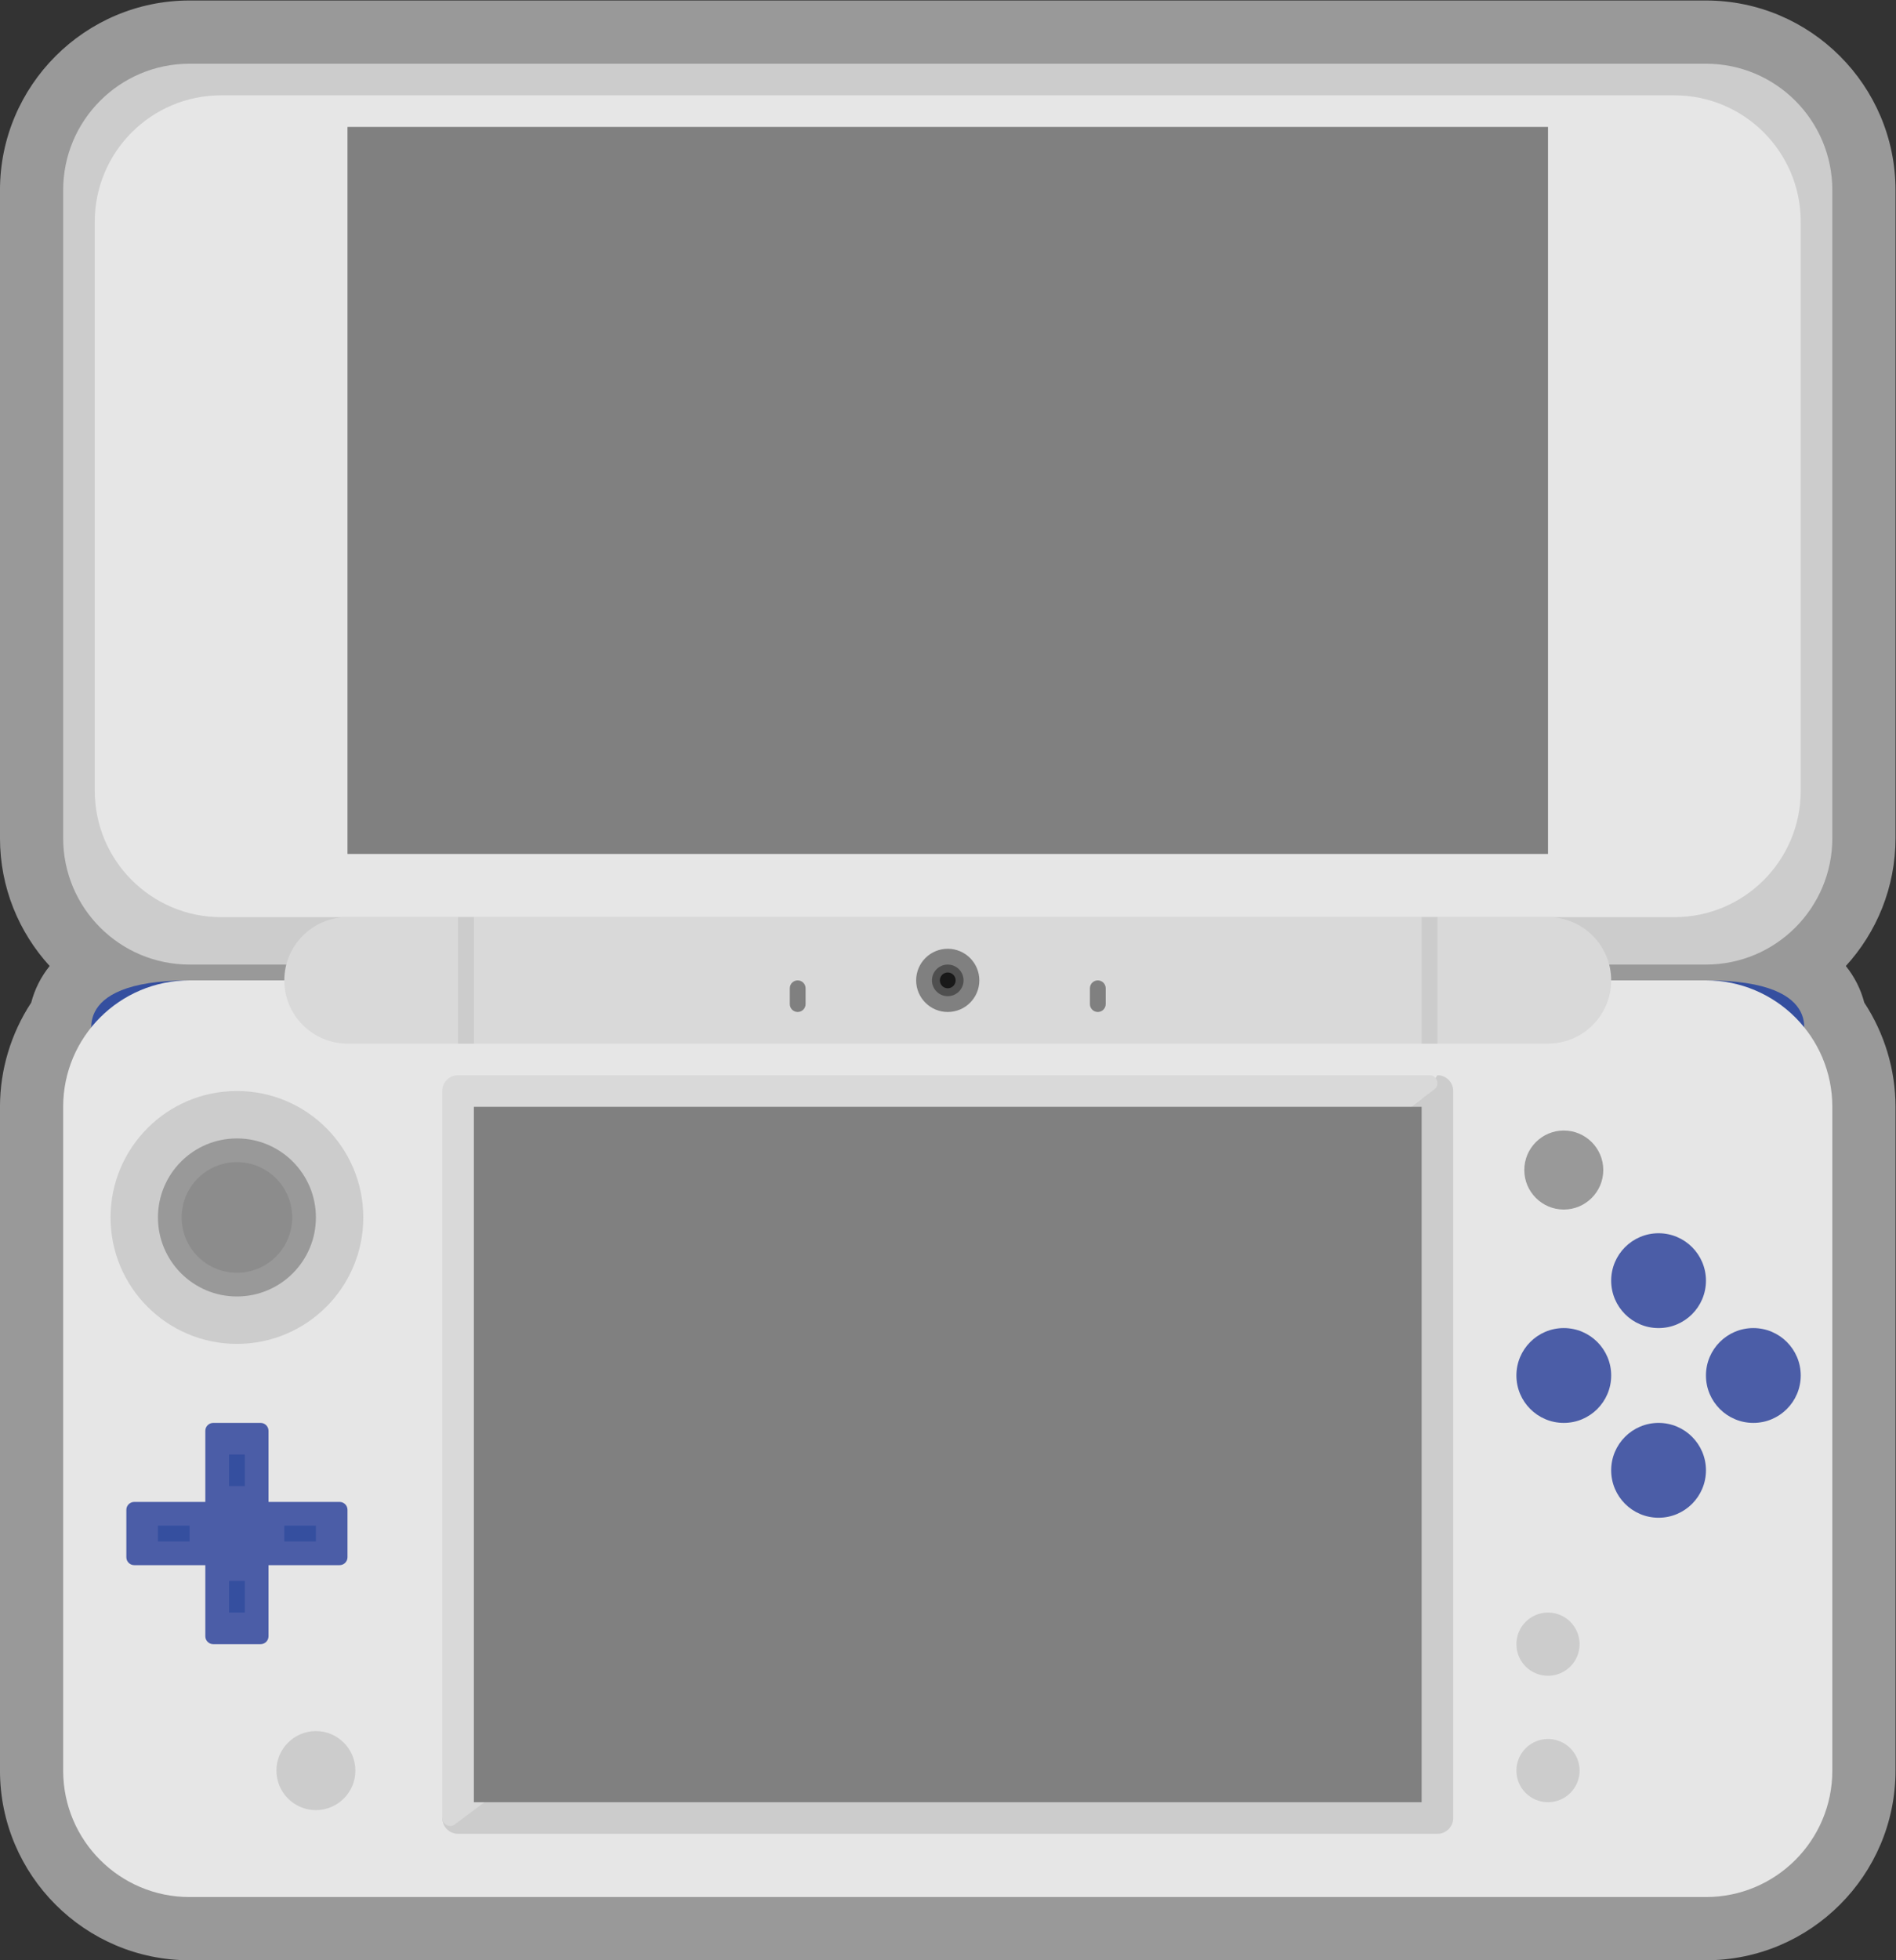 <?xml version="1.0" encoding="UTF-8" standalone="no"?>
<svg
   xmlns:dc="http://purl.org/dc/elements/1.1/"
   xmlns:cc="http://creativecommons.org/ns#"
   xmlns:rdf="http://www.w3.org/1999/02/22-rdf-syntax-ns#"
   xmlns:svg="http://www.w3.org/2000/svg"
   xmlns="http://www.w3.org/2000/svg"
   viewBox="0 0 320 330.667"
   height="330.667"
   width="320"
   xml:space="preserve"
   id="svg2"
   version="1.1"><rect x="0" y="0" width="320" height="330.667" fill="#333333" stroke="none"/><defs
     id="defs6"><clipPath
       id="clipPath18"
       clipPathUnits="userSpaceOnUse"><path
         id="path16"
         d="M 0,256 H 256 V 0 H 0 Z" /></clipPath><clipPath
       id="clipPath26"
       clipPathUnits="userSpaceOnUse"><path
         id="path24"
         d="M 8,252 H 248 V 4 H 8 Z" /></clipPath></defs><g
     transform="matrix(1.333,0,0,-1.333,-10.667,336)"
     id="g10"><g
       id="g12"><g
         clip-path="url(#clipPath18)"
         id="g14"><g
           id="g20"><g
             id="g22" /><g
             id="g34"><g
               style="opacity:0.5"
               id="g32"
               clip-path="url(#clipPath26)"><g
                 id="g30"
                 transform="translate(248,228)"><path
                   id="path28"
                   style="fill:#ffffff;fill-opacity:1;fill-rule:nonzero;stroke:none"
                   d="m 0,0 c 0,13.233 -10.767,24 -24,24 h -192 c -13.233,0 -24,-10.767 -24,-24 v -82 c 0,-6.229 2.386,-11.911 6.29,-16.181 -1.109,-1.378 -1.9,-2.953 -2.337,-4.635 -2.562,-3.899 -3.953,-8.5 -3.953,-13.184 v -84 c 0,-13.233 10.767,-24 24,-24 h 192 c 13.233,0 24,10.767 24,24 v 84 c 0,4.684 -1.391,9.285 -3.953,13.184 -0.437,1.682 -1.228,3.257 -2.337,4.635 C -2.386,-93.911 0,-88.229 0,-82 Z" /></g></g></g></g><g
           transform="translate(20,120)"
           id="g36"><path
             id="path38"
             style="fill:#354f9f;fill-opacity:1;fill-rule:nonzero;stroke:none"
             d="m 0,0 c 0,0 -4,8 12,8 h 8 V 0 Z" /></g><g
           transform="translate(236,120)"
           id="g40"><path
             id="path42"
             style="fill:#354f9f;fill-opacity:1;fill-rule:nonzero;stroke:none"
             d="m 0,0 c 0,0 4,8 -12,8 h -8 V 0 Z" /></g><g
           transform="translate(224,12)"
           id="g44"><path
             id="path46"
             style="fill:#e6e6e6;fill-opacity:1;fill-rule:nonzero;stroke:none"
             d="m 0,0 h -192 c -8.836,0 -16,7.163 -16,16 v 84 c 0,8.837 7.164,16 16,16 H 0 c 8.837,0 16,-7.163 16,-16 V 16 C 16,7.163 8.837,0 0,0" /></g><g
           transform="translate(224,130)"
           id="g48"><path
             id="path50"
             style="fill:#cccccc;fill-opacity:1;fill-rule:nonzero;stroke:none"
             d="m 0,0 h -192 c -8.836,0 -16,7.164 -16,16 v 82 c 0,8.836 7.164,16 16,16 H 0 c 8.837,0 16,-7.164 16,-16 V 16 C 16,7.164 8.837,0 0,0" /></g><g
           transform="translate(220,136)"
           id="g52"><path
             id="path54"
             style="fill:#e6e6e6;fill-opacity:1;fill-rule:nonzero;stroke:none"
             d="m 0,0 h -184 c -8.836,0 -16,7.164 -16,16 v 72 c 0,8.836 7.164,16 16,16 H 0 c 8.837,0 16,-7.164 16,-16 V 16 C 16,7.164 8.837,0 0,0" /></g><g
           transform="translate(188,113)"
           id="g56"><path
             id="path58"
             style="fill:#cccccc;fill-opacity:1;fill-rule:nonzero;stroke:none"
             d="m 0,0 -116,-87 -8,-4 c 0,-1.104 0.896,-2 2,-2 h 6 118 c 1.104,0 2,0.896 2,2 V -1 1 C 4,2.104 3.104,3 2,3 Z" /></g><g
           transform="translate(64,22)"
           id="g60"><path
             id="path62"
             style="fill:#d9d9d9;fill-opacity:1;fill-rule:nonzero;stroke:none"
             d="m 0,0 v 92 c 0,1.104 0.896,2 2,2 h 123 c 0.961,0 1.369,-1.224 0.6,-1.8 L 1.6,-0.8 C 0.941,-1.294 0,-0.824 0,0" /></g><path
           id="path64"
           style="fill:#808080;fill-opacity:1;fill-rule:nonzero;stroke:none"
           d="M 204,144 H 52 v 92 h 152 z" /><path
           id="path66"
           style="fill:#808080;fill-opacity:1;fill-rule:nonzero;stroke:none"
           d="M 188,24 H 68 v 88 h 120 z" /><g
           transform="translate(204,120)"
           id="g68"><path
             id="path70"
             style="fill:#d9d9d9;fill-opacity:1;fill-rule:nonzero;stroke:none"
             d="m 0,0 h -152 c -4.418,0 -8,3.582 -8,8 0,4.418 3.582,8 8,8 H 0 C 4.418,16 8,12.418 8,8 8,3.582 4.418,0 0,0" /></g><path
           id="path72"
           style="fill:#cccccc;fill-opacity:1;fill-rule:nonzero;stroke:none"
           d="m 68,120 h -2 v 16 h 2 z" /><path
           id="path74"
           style="fill:#cccccc;fill-opacity:1;fill-rule:nonzero;stroke:none"
           d="m 190,120 h -2 v 16 h 2 z" /><g
           transform="translate(147,124)"
           id="g76"><path
             id="path78"
             style="fill:#808080;fill-opacity:1;fill-rule:nonzero;stroke:none"
             d="M 0,0 V 0 C -0.553,0 -1,0.447 -1,1 V 3 C -1,3.552 -0.553,4 0,4 0.553,4 1,3.552 1,3 V 1 C 1,0.447 0.553,0 0,0" /></g><g
           transform="translate(109,124)"
           id="g80"><path
             id="path82"
             style="fill:#808080;fill-opacity:1;fill-rule:nonzero;stroke:none"
             d="M 0,0 V 0 C -0.552,0 -1,0.447 -1,1 V 3 C -1,3.552 -0.552,4 0,4 0.552,4 1,3.552 1,3 V 1 C 1,0.447 0.552,0 0,0" /></g><g
           transform="translate(132,128)"
           id="g84"><path
             id="path86"
             style="fill:#808080;fill-opacity:1;fill-rule:nonzero;stroke:none"
             d="m 0,0 c 0,-2.209 -1.791,-4 -4,-4 -2.209,0 -4,1.791 -4,4 0,2.209 1.791,4 4,4 2.209,0 4,-1.791 4,-4" /></g><g
           transform="translate(126,128)"
           id="g88"><path
             id="path90"
             style="fill:#4f4f4f;fill-opacity:1;fill-rule:nonzero;stroke:none"
             d="M 0,0 C 0,1.104 0.896,2 2,2 3.104,2 4,1.104 4,0 4,-1.104 3.104,-2 2,-2 0.896,-2 0,-1.104 0,0" /></g><g
           transform="translate(129,128)"
           id="g92"><path
             id="path94"
             style="fill:#191919;fill-opacity:1;fill-rule:nonzero;stroke:none"
             d="m 0,0 c 0,-0.552 -0.448,-1 -1,-1 -0.552,0 -1,0.448 -1,1 0,0.552 0.448,1 1,1 0.552,0 1,-0.448 1,-1" /></g><g
           transform="translate(51,62)"
           id="g96"><path
             id="path98"
             style="fill:#4b5da7;fill-opacity:1;fill-rule:nonzero;stroke:none"
             d="m 0,0 h -9 v 9 c 0,0.553 -0.448,1 -1,1 h -6 c -0.552,0 -1,-0.447 -1,-1 V 0 h -9 c -0.552,0 -1,-0.447 -1,-1 v -6 c 0,-0.553 0.448,-1 1,-1 h 9 v -9 c 0,-0.553 0.448,-1 1,-1 h 6 c 0.552,0 1,0.447 1,1 v 9 h 9 c 0.552,0 1,0.447 1,1 v 6 C 1,-0.447 0.552,0 0,0" /></g><path
           id="path100"
           style="fill:#354f9f;fill-opacity:1;fill-rule:nonzero;stroke:none"
           d="m 32,57 h -4 v 2 h 4 z" /><path
           id="path102"
           style="fill:#354f9f;fill-opacity:1;fill-rule:nonzero;stroke:none"
           d="m 48,57 h -4 v 2 h 4 z" /><path
           id="path104"
           style="fill:#354f9f;fill-opacity:1;fill-rule:nonzero;stroke:none"
           d="m 37,68 h 2 v -4 h -2 z" /><path
           id="path106"
           style="fill:#354f9f;fill-opacity:1;fill-rule:nonzero;stroke:none"
           d="m 37,52 h 2 v -4 h -2 z" /><g
           transform="translate(54,98)"
           id="g108"><path
             id="path110"
             style="fill:#cccccc;fill-opacity:1;fill-rule:nonzero;stroke:none"
             d="m 0,0 c 0,-8.837 -7.164,-16 -16,-16 -8.836,0 -16,7.163 -16,16 0,8.837 7.164,16 16,16 C -7.164,16 0,8.837 0,0" /></g><g
           transform="translate(48,98)"
           id="g112"><path
             id="path114"
             style="fill:#999999;fill-opacity:1;fill-rule:nonzero;stroke:none"
             d="m 0,0 c 0,-5.522 -4.477,-10 -10,-10 -5.523,0 -10,4.478 -10,10 0,5.522 4.477,10 10,10 C -4.477,10 0,5.522 0,0" /></g><g
           transform="translate(45,98)"
           id="g116"><path
             id="path118"
             style="fill:#8c8c8c;fill-opacity:1;fill-rule:nonzero;stroke:none"
             d="m 0,0 c 0,-3.866 -3.134,-7 -7,-7 -3.866,0 -7,3.134 -7,7 0,3.866 3.134,7 7,7 3.866,0 7,-3.134 7,-7" /></g><g
           transform="translate(48,33)"
           id="g120"><path
             id="path122"
             style="fill:#cccccc;fill-opacity:1;fill-rule:nonzero;stroke:none"
             d="m 0,0 c -2.757,0 -5,-2.243 -5,-5 0,-2.757 2.243,-5 5,-5 2.757,0 5,2.243 5,5 0,2.757 -2.243,5 -5,5" /></g><g
           transform="translate(206,109)"
           id="g124"><path
             id="path126"
             style="fill:#999999;fill-opacity:1;fill-rule:nonzero;stroke:none"
             d="m 0,0 c -2.757,0 -5,-2.243 -5,-5 0,-2.757 2.243,-5 5,-5 2.757,0 5,2.243 5,5 0,2.757 -2.243,5 -5,5" /></g><g
           transform="translate(208,44)"
           id="g128"><path
             id="path130"
             style="fill:#cccccc;fill-opacity:1;fill-rule:nonzero;stroke:none"
             d="m 0,0 c 0,-2.209 -1.791,-4 -4,-4 -2.209,0 -4,1.791 -4,4 0,2.209 1.791,4 4,4 2.209,0 4,-1.791 4,-4" /></g><g
           transform="translate(208,28)"
           id="g132"><path
             id="path134"
             style="fill:#cccccc;fill-opacity:1;fill-rule:nonzero;stroke:none"
             d="m 0,0 c 0,-2.209 -1.791,-4 -4,-4 -2.209,0 -4,1.791 -4,4 0,2.209 1.791,4 4,4 2.209,0 4,-1.791 4,-4" /></g><g
           transform="translate(224,90)"
           id="g136"><path
             id="path138"
             style="fill:#4b5da7;fill-opacity:1;fill-rule:nonzero;stroke:none"
             d="m 0,0 c 0,-3.313 -2.687,-6 -6,-6 -3.313,0 -6,2.687 -6,6 0,3.313 2.687,6 6,6 3.313,0 6,-2.687 6,-6" /></g><g
           transform="translate(224,66)"
           id="g140"><path
             id="path142"
             style="fill:#4b5da7;fill-opacity:1;fill-rule:nonzero;stroke:none"
             d="m 0,0 c 0,-3.313 -2.687,-6 -6,-6 -3.313,0 -6,2.687 -6,6 0,3.313 2.687,6 6,6 3.313,0 6,-2.687 6,-6" /></g><g
           transform="translate(236,78)"
           id="g144"><path
             id="path146"
             style="fill:#4b5da7;fill-opacity:1;fill-rule:nonzero;stroke:none"
             d="m 0,0 c 0,-3.313 -2.687,-6 -6,-6 -3.313,0 -6,2.687 -6,6 0,3.313 2.687,6 6,6 3.313,0 6,-2.687 6,-6" /></g><g
           transform="translate(212,78)"
           id="g148"><path
             id="path150"
             style="fill:#4b5da7;fill-opacity:1;fill-rule:nonzero;stroke:none"
             d="m 0,0 c 0,-3.313 -2.687,-6 -6,-6 -3.313,0 -6,2.687 -6,6 0,3.313 2.687,6 6,6 3.313,0 6,-2.687 6,-6" /></g></g></g></g></svg>